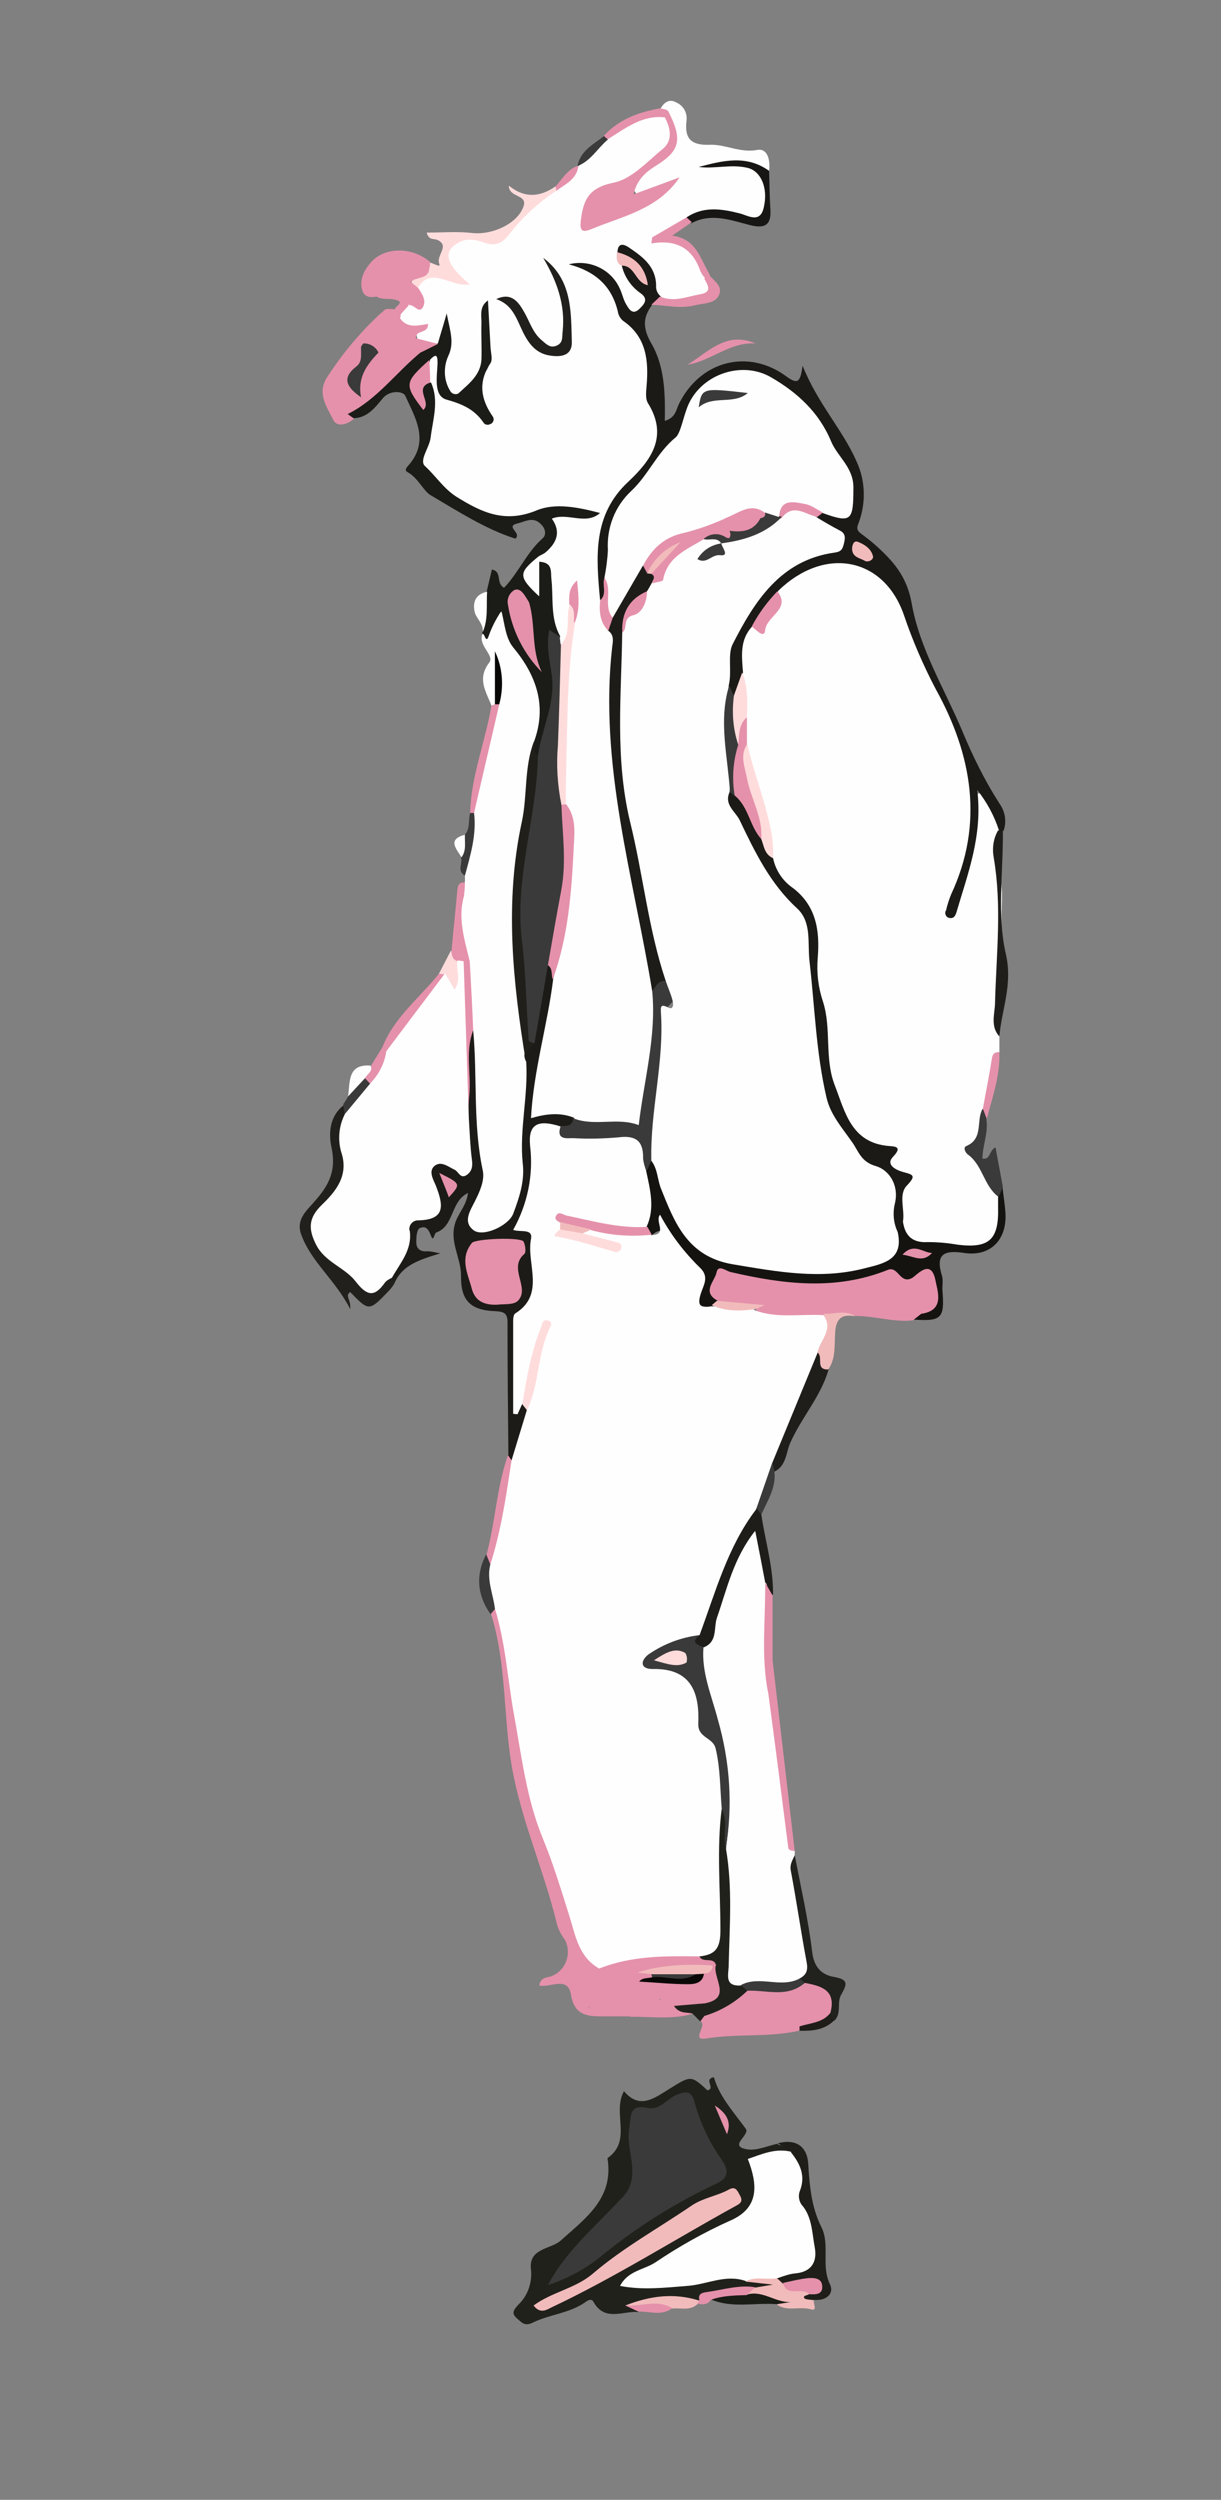 <?xml version="1.0" encoding="utf-8"?>
<!-- Generator: Adobe Illustrator 24.0.1, SVG Export Plug-In . SVG Version: 6.00 Build 0)  -->
<svg version="1.1" id="Layer_1" xmlns="http://www.w3.org/2000/svg" xmlns:xlink="http://www.w3.org/1999/xlink" x="0px" y="0px"
	 viewBox="0 0 281 575" style="enable-background:new 0 0 281 575;" xml:space="preserve">
<rect x="0" y="0" width="281" height="575" fill="#808080" stroke="none"/>
<style type="text/css">
	.st0{fill:#FEFEFE;}
	.st1{fill:#1B1A17;}
	.st2{fill:#21211C;}
	.st3{fill:#1B1B17;}
	.st4{fill:#1D1B17;}
	.st5{fill:#E591AB;}
	.st6{fill:#151310;}
	.st7{fill:#22201C;}
	.st8{fill:#FFDCDC;}
	.st9{fill:#1E1D19;}
	.st10{fill:#1F1E19;}
	.st11{fill:#201E1B;}
	.st12{fill:#21211D;}
	.st13{fill:#171614;}
	.st14{fill:#3A3A3A;}
	.st15{fill:#F2BBBB;}
	.st16{fill:#1A1C16;}
	.st17{fill:#201D19;}
	.st18{fill:#1E1C19;}
	.st19{fill:#21201D;}
	.st20{fill:#201F1A;}
	.st21{fill:#090806;}
	.st22{fill:#0B0907;}
</style>
<title>frame8</title>
<path class="st0" d="M230,238.4v3.6c-1.4,4.2-1.8,8.6-3,12.8c-2.5,6.9-2.8,13.4,2.8,19c0.5,0.7,0.7,1.5,0.7,2.4
	c0.2,1.5,0.2,3,0.2,4.5c-0.6,5.5-3.8,8-9.1,6.8c-2.2-0.5-4.2-0.1-6.4-0.1c-4,0.1-7.2-1.1-8.2-5.5c-0.3-1.5-0.4-3-0.2-4.5
	c0.8-6.7-1.8-11.5-7.7-14.6c-4.8-2.6-6.5-7.5-7.9-12.1c-1.5-4.9-2.6-10-2.1-15.2c0.2-1,0.1-2-0.2-2.9c-2.3-4.8-2.3-10-2-15.1
	c0.4-4.7-1.5-9.3-5-12.4c-2.4-2.3-5-4.5-5-8.2c-0.3-7.1-2.7-13.8-4.7-20.6c-0.6-1.7-1-3.5-1.2-5.3c-0.2-1.9-0.1-3.9-0.2-5.8
	c0-3.2,0.1-6.5-0.8-9.6c-0.3-4.1-1.6-8.5,2.3-11.8c4.1-0.5,7.7-5.2,6.5-8.7c11.8-12.6,23.6-7.5,29.7,5.4c3.8,8.2,7.1,16.8,11.1,25
	c6.7,13.6,5.8,27.3,0.2,41c1.6-3,2.6-6.3,3.2-9.6c0.5-3.6,1.6-7.1,1.2-10.9c-0.1-1.3-0.4-3.1,1.1-3.5c1.8-0.6,2.5,1.2,3.1,2.5
	c1.2,2.2,2.4,4.4,1.7,7.1c-1.4,4.8,0.6,9.5,0.5,14.3C230.3,216.9,230.3,227.7,230,238.4z"/>
<path class="st0" d="M152,25c0.8-1.4,2-2.4,3.7-1.4c1.6,0.7,2.5,2.4,2.3,4.1c-0.5,4.1,0.9,5.8,5.5,5.6c3.5-0.1,6.8,1.9,10.7,1.2
	c2.5-0.5,3.1,2.4,2.8,4.8c-4-1.4-8.2-2.4-12.5-1.4c2.3-0.4,4.7-0.5,7.1-0.2c2.3,0,4.2,1.7,4.5,3.9c0.5,2.7,1.2,5.6-0.4,8.2
	c-1.1,1.8-3,0.8-4.6,0.4c-4.1-1.1-8.1-1.7-12.1,0.1c-1.7,1.6-4.3,1.7-5.7,4.4c5.8,0.6,7.2,5.7,9.8,9.6c1.2,2.3,0.4,4.2-1.9,4.5
	c-2.8,0.4-5.7,1.9-8.6,0.3c-2.2-0.5-2.3-2.5-2.8-4.2c-1-2.9-2.3-5.8-6-6.1c-0.4,1.1,0.3,1.8,0.7,2.7c0.7,1.5,1.7,2.9,2.9,4
	c1.5,1.1,2.7,2.5,1.7,4.7c-0.5,1.1-1.1,2.1-2.5,2.2c-2.5,0-3.5-1.8-4.1-3.7c-1-3.3-3.5-6-6.8-7.1c3.7,1.4,5,4.8,7.2,7.6
	c5.7,7.3,6.8,15.5,8.5,24.2c1.3,6.8,0.9,12.1-3.7,16.1c-9.2,8-9,18-8.3,28.6c0,2.5,0.8,5,2.3,7c1.5,3.9,1.3,8,0.7,11.9
	c-2.2,15.5,1.5,30.4,4.5,45.3c1.8,8.6,2.8,17.4,4.4,26c1.4,10-1.2,19.7-2.5,29.4c-0.1,1.3-1.2,2.2-2.4,2.1c-0.1,0-0.3,0-0.4-0.1
	c-4.6-0.5-9.3,0.5-13.8-1.1c-2.1-0.5-4-1.2-6.3-0.6c-4,1-5.4-0.3-4.8-4.2c0.7-4.4,0.6-9,2-13.2c1.7-5.1,2-10.4,3-15.6
	c3.3-11.6,4.7-23.6,4.2-35.6c-0.2-1.5-0.5-2.9-1-4.3c-1.2-6.8-0.3-13.6,0-20.3s-0.3-13.9,2-20.5c0.7-1.4,1-3,0.9-4.6
	c0-0.3,0-0.7,0-1c0,0.4,0,0.8,0,1.2c-0.8,2.8,0,6.2-2.6,8.5c-1.2-0.3-1.7-1.2-2.2-2.1c-1.5-4.1-1.5-8.5-1.6-12.9
	c-1,1.3-0.2,3.7-2.5,3.8c-1.4,0.1-2.4-1.1-3.1-2.2c-1.1-1.7-0.3-3.1,0.7-4.6c0.9-1.4,2.1-2.6,3.4-3.6c1.3-0.9,2.7-2.4,2.4-3.6
	c-1.7-6.7,3-5,7-5.1c-5.8-0.1-10.9,0-15.8,1.7c-2.4,0.9-5.1,0.5-7.1-1c-4.1-2.7-8.5-4.8-11.9-8.7c-2.1-2.4-2.5-4.2-1.5-7
	c1.6-4.9,2.3-10,0.9-15.1c-0.3-1.5-0.2-3,0.1-4.5c0.4-1,0.9-1.9,2.1-1.7c1,0.1,1.3,1,1,1.9c-0.6,2.1,0.7,3.9,1,5.8
	c0.1,1.4,1.3,2.4,2.7,2.4c0,0,0.1,0,0.1,0c2.9-0.6,4.3,1.5,6.4,3c-2.7-3.1-3.4-5.9-0.2-9.1c1.9-1.9,0.9-4.8,0.8-7.2
	c-0.1-2-0.5-3.9-0.1-5.9c-0.8,2.4-0.1,4.9,0.2,7.2c0.7,4.6-1.9,7.6-4.6,10.5c-2,2.1-4,1.4-5.3-1.4c-2-4.2,0.8-8,0.5-11.7
	c0.5-0.9-0.9-0.6-0.3-0.4c0.1,0,0,0.2-0.1,0.5c-0.1,0.7-0.4,1.3-0.8,1.8c-2.6,0.3-5.8,1.9-6-3.1c0-0.7-3-0.7-3.8-2.5
	c-0.1-0.5-0.1-0.9,0-1.4c0.5-1.1,1.3-2,2.4-2.5c3-0.2,1.1-2.7,1.8-4c3.4-3.5,3.4-3.5,8.5-2.3c-1.7-1.9-3-4.1-1.4-6.7
	c1.3-2.2,4.1-3.2,6.5-2.3c3.9,1.2,6.4-0.2,8.9-3.3s5.3-5.9,9-7.5c2.4-1.3,4.1-3.5,5.7-5.7l-0.1,0.1c1.9-2.7,4.3-5,7.2-6.8
	c3.5-3.4,7.6-5.3,12.6-4.9c3,4.3,2.9,7.1-1.4,10s-7.5,7.1-13,7.9c-1.7,0.3-2.7,1.8-3,3.6c-0.2,1-0.5,2.1,0.3,2.8s1.8,0,2.8-0.3
	c5.1-1.8,10.6-2.9,14.2-7.6c0.1,0.2,0,0.4-0.5,0.5c-2.2,0.5-4.8,3.5-6.5,0.7s1.7-4.6,3.7-6.2c6.1-4.8,6.4-5.3,4.3-10.9
	C153.2,26.3,152.3,25.9,152,25z"/>
<path class="st0" d="M113.1,162.3c-1.2-3.2-3.4-6.1-0.5-9.9c1.3-1.7-2.8-4-1.5-6.7c1.9-1.2,1-5.3,4.1-4.9c2.5,0.3,2.2,3.4,3.1,5.3
	c0.8,1.8,1.8,3.5,3.1,5.1c5.5,6.4,4.5,13.5,2.3,20.8c-1.6,14.6-5.7,29-4.3,43.8c0.9,9.4,0.6,18.8,2.5,28.1
	c-0.5,8.9-0.8,17.9-0.6,26.8c0.1,3.4-1.3,6.5-2.5,9.6c-1.3,3.4-6.7,5.1-9.8,3.4c-2.1-1.1-3.1-3.1-1.9-5c4.3-7.1,1.9-14.7,1.2-21.9
	c-0.6-6.6,0-13.3-0.7-19.9c0.5-5.3-1.4-10.5-1-15.8c-1.4-6.1-2-12.3,0.4-18.3v-1.6c-0.6-4.9,1.7-9.6,1.5-14.5
	c1.5-8.3,3.4-16.4,5.8-24.5c0.9-3.5-0.1-7.1,0.3-10.6c-0.5,3.3,0.5,6.7-0.3,10C114.1,162.2,113.6,162.4,113.1,162.3z"/>
<path class="st0" d="M182.9,425.8c0,0.3,0,0.6,0,0.9c-0.1,8.2,2.4,16.1,3.4,24.2c0.3,2.3,0,3.8-1.9,5.1c-4.4,2.4-9.3,0.5-13.8,1.8
	c-4.4-0.3-4.7-3.2-4.4-6.7c0.7-8.5,0.6-17.1-0.1-25.6c0.9-9.4,1.4-18.9-1.9-28c-1.7-4.5-1.8-9.5-3.5-14c-0.4-1.5-0.3-3,0.4-4.4
	c2.8-6,3.8-12.7,6.6-18.8c1.4-3.2,2.3-8.2,5.6-8.1c3.5,0.1,2,5.2,3,8c0.5,1.4,0.8,2.9,0.7,4.4c0.1,7.9-0.3,15.9,0.2,23.8
	c2.1,11.4,3,23,4.8,34.5C182,424.1,182.3,425,182.9,425.8z"/>
<path class="st1" d="M138.1,138c-0.9-9.8-1.8-19.5,6.5-27.2c5.2-4.9,9.3-10.4,4.5-18.1c-0.6-1-0.4-2.6-0.3-3.9
	c0.5-5.8,0-11.3-5.4-15c-0.6-0.5-1.1-1.3-1.2-2.1c-1.4-5.9-5.2-9.3-11.3-10.9c4.7-1.2,9.7,1.1,11.7,5.5c0.6,1.2,0.8,2.5,1.5,3.7
	s1.5,2.5,3,1.1c1-1,2.3-2.2,0.4-3.6c-2.2-1.5-3.8-3.8-4.4-6.4c1.7-0.9,1.7-0.9,4,1.6c-0.9-2.5-3.5-3-5-4.7c0.1-2.2,1.4-1.9,2.6-1.1
	c3.1,2.1,6.2,4.3,6.3,8.7c-0.1,1,0.3,2,1.1,2.6c0.5,1.8-1.6,1-2,1.9c-2.2,2.9-2.2,5.4-0.2,8.9c3.1,5.3,3.2,11.6,3.1,17.8
	c2.5-0.7,2.6-2.6,3.3-4c4.9-9.8,15.9-12.7,24.7-6.2c2.5,1.8,3.2,1.5,3.7-2.5c3.5,8.8,9.3,14.8,12.5,22.2c2,4.4,2.1,9.5,0.4,14
	c-0.5,1.2-0.4,1.7,0.5,2.4c1.2,0.9,2.4,1.8,3.5,2.8c4,3.6,7.1,7.1,8.2,13.2c1.8,10.4,7.5,19.6,11.6,29.3c2.4,5.8,5.2,11.5,8.6,16.8
	c1.3,1.8,1.7,4.1,1,6.2c-0.3,0.3-0.8,0.3-1.1,0c0,0,0,0,0,0c-1.1-3.4-2.8-6.5-5-9.3c1.3,10.5-2.2,19.3-4.8,28.2
	c-0.3,0.9-0.7,1.5-1.8,1.2c-0.6-0.2-0.9-0.9-0.7-1.5c0,0,0-0.1,0.1-0.1c0.3-1.3,0.7-2.6,1.2-3.8c7.6-16.3,4.8-32.1-3.5-47.1
	c-2.9-5.5-5.4-11.3-7.4-17.2c-4.6-13.2-18.2-15.9-28.9-5.5c-1,3.3-3.1,6.2-5.9,8.1c-3,3.1-2.5,6.9-2.2,10.7
	c-0.6,1.8,0.5,4.2-1.8,5.5c-1.3,0-1.7-0.9-2-1.9c-0.6-15.4,7.4-25.1,20.6-31.4c5.7-2.7,5.8-2.5,1.1-6.8c-0.4-0.3-0.7-0.7-0.9-1.2
	c-0.1-0.8,0.4-1.4,1.1-1.7c5.9,0,8-2.9,5.2-8.6c-3.8-7.7-8.1-15.3-15.9-20c-7.4-4.4-15-2.6-18.7,5.3c-3.2,6.7-7.4,12.9-12.4,18.5
	c-3.8,4.4-6.5,9.3-5.9,15.4c0.1,2-0.2,4-0.8,5.9C139.9,135.4,140.7,137.6,138.1,138z"/>
<path class="st2" d="M146.9,531.8c-3.5-0.3-7.7,2.3-10.3-2.3c-0.4-0.8-1.1-0.5-1.7-0.1c-3.7,2.7-8.3,2.9-12.2,4.8
	c-2,1-2.6,0-3.7-0.9c-1.4-1.2-0.8-2,0.3-3.2c2.2-2.1,3.2-5.1,2.9-8.1c-0.6-4.9,4.5-4.6,6.8-6.6c5.9-5.3,12.3-9.8,10.8-19
	c5.8-4,1-10.4,3.8-15.4c3.6,4.3,7,1.6,10.4-0.5c5-3.1,5-3.2,8.8,0.3c2-0.4-1-2.6,1.5-3c1.2,4.2,4.1,7.5,6.7,11
	c0.2,0.3,0.4,0.5,0.6,0.8c1.2,1.5-4.3,4.1,0.5,4.8c2.1,0.3,4.5-0.8,6.8-1.3c0.8,1,3.4-0.7,3,2.1c-0.1,0.1-0.2,0.2-0.4,0.3
	c-6.3,1.9-6.5,1.9-6.8,8.8c-0.1,3.4-2,5-4.6,6.5c-8,4.7-15.8,9.6-25.1,13.9c7.6,0.5,14.1-0.5,20.6-1.3c2.5-0.4,5-0.3,7.4,0.2
	c0.5,0,1,0.1,1.5,0.1c1.2,0.2,3.2,0.2,3.2,1.7c0,1.8-2,1.7-3.4,1.9c-4.4,0.1-8.8,0-13,1.8c-4.7,0.4-9.3,1.4-14.1,1.2
	C147,530.7,147.2,531.3,146.9,531.8z"/>
<path class="st3" d="M122.9,170.6c3-8.2,0.6-15.2-4.8-21.7c-1.7-2.1-1.9-5-2.7-8.4c-1.2,1.8-2.2,3.7-2.9,5.7
	c-0.7,2.1-0.9-0.6-1.5-0.4v-0.4c1.4-3-2-6.5,1-9.3c0.4-1.7,0.8-3.4,1.2-5.1c2.5,0.5,0.8,3.1,2.8,4.2c3.3-3.4,5.2-8.1,8.8-11.3
	c1.1-0.9,0.7-2.5-0.5-3.5c-1.7-1.6-3.5-0.4-5.2,0c-3,0.7,1.1,2.2-0.5,3.5c-6.9-2.2-13.2-6.3-19.5-10c-1.6-0.9-2.9-4-5.3-5.3
	c-0.9-0.5-0.1-1.2,0.5-1.9c4.5-5.5,1.2-10.7-1-15.6c-0.5-1.2-3.6-1.4-5.2,0.5c-1.8,2.2-3.6,4.5-6.7,4.6c-0.6,0.3-1.3,0.1-1.6-0.5
	c-0.1-0.1-0.1-0.2-0.1-0.3c5.5-5.1,10.8-10.4,16.7-15.1c1.2-1.3,3.1-0.3,4.4-1.4c0.5-1.8,1.1-3.6,2-6.8c0.8,4.1,1.8,6.7,0.4,9.7
	c-1.2,2.6-1.1,5.7,0.4,8.1c0.3,0.6,1,0.9,1.7,0.7c0.2-0.1,0.3-0.2,0.4-0.3c2.3-2.1,4.9-4.1,5.1-7.6c0.1-2.8-0.1-5.7,0-8.5
	c0-1.7-0.5-3.7,1.5-5.1c0.2,3.8,0.4,7.4,0.6,11c0.1,1.2,0.5,2.6,0,3.4c-2.9,4.3-2.3,8.3,0.5,12.3c0.4,0.6,0.2,1.3-0.4,1.7
	c0,0,0,0-0.1,0c-0.6,0.4-1.4,0.2-1.7-0.4c0,0,0,0,0,0c-2.1-3-4.9-4.2-8.5-5.2c-3-0.9-2.1-5.4-2-8.4c0-2.1-0.5-2-1.7-0.8
	c-0.5,2.8-4.2,4.7-2.4,8.2c-0.1,0.7,0.5,0.3,0.5,0.1c-0.8-2-0.2-3.1,2.1-3c1.9,4.2,0.4,8.5-0.1,12.7c-0.3,2.3-2.7,5.2-1.3,6.5
	c2.5,2.3,4.3,5.2,7.3,7.1c5.8,3.6,11.1,6.1,18.4,3.1c4.3-1.8,9.7-0.7,14.6,0.6c-3.3,2.9-7.5-0.2-11.1,1.3c2.2,3.1,1.1,5.6-1.5,7.8
	c-0.5,0.4-1.2,0.6-1.7,1c-4.5,3.7-4.6,4.5,0.3,9.1v-8c3.2,0.2,2.6,2.3,2.8,4c0.5,4.4-0.3,9,2,13.1c0.2,1.4-2.6-2.5-1.7,1
	c2.3,9.2,1.9,18.3-3.2,26.7C121.7,173.5,122.7,171.9,122.9,170.6z"/>
<path class="st4" d="M108.9,237c1,10.7-0.1,21.5,2.2,32.2c0.5,2.3-0.7,4.9-1.8,7.1s-2.8,4.7-0.4,6.6c2.1,1.8,8.1-0.9,9.2-3.7
	c1.4-3.7,2.7-7.6,2.2-11.6c-0.8-7.8,1.3-15.6,0.8-23.4c-1.1-1.9,0.3-3.5,0.6-5.3c1-4,1-8.1,2-12.1c0.5-1.9,0.6-3.9,2.6-5
	c2,0.7,1.2,2.2,1,3.5c-1.3,10.5-4.5,20.8-5.1,31.9c3.4-1,6.7-1.4,9.9-0.1c1,2.8-1.1,2.5-2.7,2.7c-5.2-0.3-6.2,0.3-5.9,5.2
	s0.2,9.6-2,14c-0.5,1.1-0.4,2.3,0.3,3.3c3.3,6.1,2.9,14.8-1,20.3c-0.9,1.2-1.3,2.7-1.3,4.2c0,4.5,0,8.9,0,13.4c0,1-0.1,2,1.2,2.4
	c0.7,0.3,1.1,0.9,1.3,1.7c0,4.3-1.4,8.4-3.9,11.8c-1-0.1-1.6-0.4-1.1-1.5c-0.1-10.2-0.2-20.3-0.2-30.5c0-2-0.8-2.4-2.7-2.5
	c-5.8-0.2-8.1-2.4-8-8.2c0-4.2-2.9-8-1.2-12.5c0.8-2.1,2.5-3.8,2.8-6.5c-4.1,2-3.1,7.6-7.3,9.1c-0.5,0.2-0.6,2.3-1.2,0.8
	c-0.6-1.7-1.3-2.4-2.6-1.8c-0.7,0.3-0.8,2.1-0.8,3.2c0,1.6,1,2.3,2.7,2.1c1,0.1,1.9,0.3,2.8,0.5c-4.9,1.5-8.6,2.7-10.4,6.6
	c-1,0-1.2-0.7-1.3-1.5c1.2-3.4,3.4-6.4,3.6-10.3c0.1-2,2-2.9,3.8-3.6c2.7-1,3.5-2.9,2.3-5.5c-0.3-0.6-0.5-1.2-0.6-1.9
	c-1-4.2,0.4-5.9,4.6-4.7c3.8,1.2,3.8-0.5,3.6-3.3s-0.2-5.7-0.2-8.5c0-4.6-0.1-9.3,0-13.9C106.8,240,106.2,237.7,108.9,237z"/>
<path class="st5" d="M138.9,463.8c-3.6,0-6.7-0.1-7.5-5c-0.7-4.4-4.9-1.5-7.3-2.1c0.3-1.9,1.7-1.8,2.7-2.1c3-1.1,4.6-4.4,3.6-7.5
	c-0.1-0.3-0.2-0.6-0.4-0.9c-0.8-1.1-1.4-2.2-1.8-3.5c-2.9-12.2-8.2-23.8-10.4-36.3c-2-11.7-1.2-23.7-4.8-35.2
	c-0.5-1.2,0.1-1.5,1.1-1.6c2.5,1.7,2.5,4.6,3.1,7.1c2.3,9.3,2.9,18.9,4.7,28.4c2.7,13.8,8.7,26.4,12.4,39.8c0.7,2.6,2.1,4.9,4.1,6.7
	c1.2,1.3,3,2.1,2.8,4.3c-1.6,1.2-3.6,1.7-5.5,1.3c2,1,4.8,0.4,7.4,0.7c3.1,0.4,6.7-0.6,9.1,2.5c-1.2,2-3.3,1.7-5.1,1.8
	c-3.7,0-7.5-0.2-11.2-0.8c-0.7,0.1-0.3,0.9-0.3,0.2c0-0.2,0.2-0.2,0.5-0.2C137.7,461.5,139.1,461.7,138.9,463.8z"/>
<path class="st6" d="M207.8,281c0.5,3.3,2.2,4.9,5.7,4.7c2.3,0,4.6,0.2,6.9,0.6c7.3,0.9,9.5-1.2,9.3-8.6c0-0.8,0-1.6,0-2.5
	c-0.3-1-0.8-2.1,1-2.3c0.2,2.1,0.6,4.2,0.7,6.3c0.3,6-3.5,9.9-9.5,9c-4.6-0.7-6.7,0.2-5.1,5.3c0.3,1,0,2.3,0.1,3.4
	c0.5,6.4-0.2,7.1-7,6.6c-0.1-1.5,1.1-2,2-2.7c1.9-1.2,2.9-2.8,2-5s-2.9-0.8-4.2-1.2c-5.2-1.6-10.1,0.4-15.1,1.2
	c-8.1,1.3-16.1,0.4-24-1.5c-4.8-1.1-5.3-0.6-5.4,4.5c-0.1,0.7-0.5,1.4-1.2,1.6c-2.8,0.6-4.6-0.7-3.9-3.3c1.1-4.1-1-6.6-3.4-9.1
	c-0.6-0.6-1.1-1.2-1.6-1.9c-1.3-1.9-2.3-4.5-5.2-1.9c-0.9-0.5-1.5-1.4-1.6-2.4c0.5-4.4-0.2-8.8-0.4-13.3c0.2-1.1,0.6-2,1.9-2
	c1.9,0.8,2.3,2.7,2.9,4.4c0.5,1.9,1.2,3.8,2,5.6c3.5,7.5,8.5,12.2,17.4,13.3c9.1,1.1,18,2.4,27.1,0.2c4-1,6.8-2.6,6.5-7.2
	C206.2,282,206.4,280.9,207.8,281z"/>
<path class="st7" d="M90.1,294.1l0.8,0.9c-0.4,0.7-0.9,1.4-1.5,2c-4.5,4.7-4.5,4.6-8.8,0.2c-1.3,0.9,0.2,1.6,0,3.9
	c-3.5-6.8-9-10.8-11.3-17.2c-1.3-3.6,1.6-5.7,3.3-7.8c3.2-3.6,4.8-7,3.7-12.1c-0.7-3.3-0.5-7.2,2.8-9.8c0.6,0.5,0.9,1.2,1,1.9
	c-0.7,3.9-0.7,7.9-0.1,11.9c0.7,3.8-1.8,6.6-4,9.3c-4,4.9-3.9,6.8,0.1,11.6c2.3,2.8,5.7,4,8.2,6.4C86.2,297,87.8,292.9,90.1,294.1z"
	/>
<path class="st2" d="M167.1,425.4c1.5,8.8,0.8,17.8,0.6,26.6c0,2.2-1.1,4.9,2.8,4.7c0.6-0.3,1.3-0.1,1.6,0.5c0,0.1,0.1,0.2,0.1,0.3
	c-1.3,4.6-5.2,5.7-9.1,7c-0.6,0.4-1.3,0.6-2,0.4l-1.8-1.8c-0.6,0.2-1.3,0.3-1.9,0.3c-1.1,0-2.5,0.3-2.7-1.2s1.2-2,2.5-2.4
	c1-0.2,1.9-0.3,2.9-0.2c5.4-0.2,3.6-3.8,3.1-6.7c-0.7-1.2-3.7-1.4-1.8-3.8c2.2-1.4,2.8-3.5,2.8-6c0.3-7.2,0-14.3,0.2-21.5
	c0-2.1-0.5-4.4,1.8-5.8C168.5,418.8,167.2,422.2,167.1,425.4z"/>
<path class="st8" d="M128,43.9c-4.1,2.7-7.8,6.1-10.8,10c-1.7,2.1-3.1,2.8-5.8,1.9c-1.7-0.6-3.7-1.1-5.7-0.1
	c-3.8,2.1-3.4,4.8,2.4,9.7c-4.4,0.8-9-4.5-12,1c-0.7-0.1-1.2-0.6-1.4-1.3c0.2-2,2.4-2.4,3.2-3.9c0.3-0.3,0.6-0.6,1-0.8
	c0.8,0.1,2.6,1.3,2.2,0.3c-0.8-2,2.5-4.1-0.4-5.5c-0.8-0.4-2,0.2-2.5-1.7c3.6,0,7.1-0.3,10.5,0.1c4.4,0.5,10.2-2,11.7-5.9
	c1.3-3.1-3.3-2.1-3.3-5c3.7,3,7.2,2.6,10.7,0.2c0.3,0.2,0.4,0.4,0.4,0.7C128.2,43.7,128.1,43.9,128,43.9z"/>
<path class="st9" d="M176.1,364c-0.7-3.7-1.4-7.4-2.3-11.9c-5,6.3-6.5,13.4-8.8,20c-0.8,2.3,0.2,5.5-3,6.8c-4.1,0.3-3.4-1.6-2-4
	c3.3-7.9,4.9-16.5,10-23.7c1.2-1.7,1.9-3.9,4.3-4.6c0.9,0.3,1.3,0.8,0.9,1.7c0.9,6.2,2.8,12.2,2.7,18.5
	C175.4,367,177.2,364.6,176.1,364z"/>
<path class="st10" d="M182,494.8l-3-1.8c3.9-1.1,6.7,0.5,7,4.6c0.3,5,0.7,10,3,14.6c2.1,4.1-0.1,8.9,2,13.2c1.1,2.3-1,3.9-3.8,3.6
	c-0.9,0.8-2.1,0.8-3,0c-0.8-0.7-0.1-1.3,0.5-1.8s1.5-0.4,2.2-1.5c-2.5-1-5.1,1-7.5-0.3c-0.7-0.3-1-1.1-0.8-1.8
	c0.4-0.5,0.9-1,1.5-1.2c6.5-3.3,7.3-4.4,4.7-10.9C182.9,506.1,183.5,500.3,182,494.8z"/>
<path class="st11" d="M229.7,191l1.1,0.1c0.1,9.5-1.4,19.4,0.7,28.4c1.6,7.1-1,12.7-1.5,18.9c-2.2-2.4-1-5.3-1-7.9
	c0.3-11.1,1.6-22.1-0.3-33.2C228.3,195.1,228.6,192.9,229.7,191z"/>
<path class="st12" d="M184,455.1c1.7-0.9,2-2,1.6-4c-1.3-6.9-2.3-13.9-3.6-20.8c-0.3-1.5,0.4-2.4,0.9-3.6c1.4,7.4,3.1,14.7,4,22.2
	c0.4,3.6,2.2,5.3,4.9,5.8c3.5,0.6,3.2,1.6,1.8,4.1c-1.1,1.8,0.2,4.3-1.6,6c-0.8-0.5-1.4-1.2-1.7-2.1c-0.2-3.4-2.5-4.9-5.3-5.8
	C184.3,456.4,183.8,455.9,184,455.1z"/>
<path class="st5" d="M182.9,425.8c-0.6-0.2-1.4,0-1.5-0.9c-1.5-11.8-3-23.6-4.6-35.5c0.2-2.5-1.9-5.3,1-7.5
	C179.5,396.6,181.2,411.2,182.9,425.8z"/>
<path class="st11" d="M190.7,315c-1.8,6.2-6.2,11-8.8,16.8c-1,2.2-0.9,5.4-3.7,6.7c-0.5-0.3-0.8-0.7-0.9-1.2c-0.1-0.5-0.2-1-0.1-1.5
	c2-8.9,6.9-16.5,10.3-24.8C190.6,310.6,190.1,313.2,190.7,315z"/>
<path class="st13" d="M158,50c3.9-2.6,8-2,12.3-0.9c1.9,0.5,4.7,2.4,5.5-1.5c1-4.4-0.7-8.3-3.8-9c-3.8-0.9-7.5,0.3-11.2-0.2
	c5.4-1.4,10.9-2.9,16.2,0.9c0.1,3,0.1,6,0.3,9c0.2,3.5-1.3,4.3-4.6,3.5c-4.4-1.1-8.9-2.9-13.5-0.5C158,51.5,157.8,51,158,50z"/>
<path class="st5" d="M99,60.3l-0.1,1.2c-2.4,0.7-4.3-1.6-6.7-1c-2.1,0.5-4.9,1.3-4.5,3.7s3.1,1.5,5,1.2c0.6-0.2,1.3-0.4,1.9-0.5
	l1.7,1.4c0.9,1.4,1.9,2.9,1,4.4s-1.9-0.6-3-0.5c-2.2-1.7-5-1.5-7.5-2c-1.6,0.3-3.1,0.2-3.5-1.7c-0.6-2.5,0.7-4.6,2.2-6.3
	C88.7,56.7,95.1,56.8,99,60.3z"/>
<path class="st5" d="M80.1,95.3l1.4,1c-1.5,1.3-3.9,2.1-4.8,0.3c-1.4-2.9-3.8-6-1.5-9.7c3.6-5.6,7.8-10.6,12.7-15.1
	c0.6,0.4,0.9,1,1,1.7c0.3,3.3-1.9,4.7-4.3,6L83.2,81C76.9,87.8,76.7,89,80.1,95.3z"/>
<path class="st14" d="M230.8,273c-0.3,0.8-0.6,1.5-1,2.3c-3.4-2.5-3.6-7.2-7-9.7c-0.7-0.5-1.2-1.7-0.4-2c4-1.7,2.2-5.8,3.7-8.5
	c1.9,0.2,1.1,1.4,0.9,2.4c0.5,3.1-0.9,6-0.9,9c1.9,0.3,1.4-1.7,3-2.6L230.8,273z"/>
<path class="st5" d="M161.2,464.9l0.9-1.2c3.8,1.5,7.7,0.7,11.6,0.9c3.4,0.1,6.9-0.7,10.1,1c0.4,0.4,0.5,1,0.1,1.5
	c-7.1,1.6-14.3,0.6-21.5,1.8C158.9,469.4,162.9,465.8,161.2,464.9z"/>
<path class="st5" d="M212,302.2l-1.9,1.5c-4.4,0.5-8.7-1-13.1-1c-2.6-1-5,0.7-7.5,0.6c-3.5,0.2-6.9,0.2-10.3,0
	c-1.9-0.1-4,0.1-5.2-1.9c0.3-1.4,1.4-2,2.6-2.4c6.3-1,12.5,0.7,18.8,0.6c4.1,0,8.2,0.8,12.4,0.8C209.2,300.6,210.9,300.7,212,302.2z
	"/>
<path class="st15" d="M186.2,527.7c-0.4,0.3-1.5,0.3-1.1,0.9c0.3,0.4,1.4,0.3,2.2,0.5c-0.2,0.7,0.9,2.5-0.6,2.1
	c-2.6-0.8-5.5,0.6-7.9-1.1c0.3-0.4,0.8-0.6,1.2-0.6c0-0.1-0.1,0-0.2,0c-2.6,0.1-5.1-1-7.7-1.1c-1.3-2,1-1.5,1.6-2.2l4.2-0.7
	l-6.3-0.7c2.2-3,4.7-2.6,7.3-0.7l1.2,1.1C181.8,527,185.2,524.5,186.2,527.7z"/>
<path class="st5" d="M162.2,460.8l-7.1,0.6c1.4,2,3.1,1.3,4.3,1.8c-4.7,1.4-9.6,0.6-14.3,0.7c-1.5-2.1,0.6-2.1,1.6-2.7
	c1.8-0.5,3.8,0.5,5.3-1.2C155.6,458.1,159.1,457,162.2,460.8z"/>
<path class="st5" d="M116.9,334.7l0.9,1.3c0.1,0.1,0.4,0.2,0.4,0.3c-0.2,8.3-0.2,16.7-5.2,23.9c-1.8-0.3-1.3-1.6-1-2.7
	C114,350,114.3,342.1,116.9,334.7z"/>
<path class="st5" d="M107,203c0,1-0.1,2-0.2,3c-1.5,5.2,0.1,10.1,1.3,15.1c-0.4,0.4-0.8,0.6-1.3,0.8c-0.8,0.2-1.6,0.1-2.3-0.3
	c-0.9-0.7-1.1-1.9-0.6-2.8c0.4-4.5,0.9-9,1.3-13.5C105.3,204,105.4,202.8,107,203z"/>
<path class="st15" d="M189.6,302.2c2.4,0.1,5-1,7.3,0.6c-3-0.6-4.5,0.3-4.7,3.7c-0.2,2.9,0.2,6-1.6,8.5c-3.1,0.1-1-3-2.5-3.9
	C187.2,307.8,189.6,305.2,189.6,302.2z"/>
<path class="st5" d="M177.8,382c-1.8,2.3-0.3,5-1,7.5c-1.7-8.4-0.6-17-0.7-25.5l1.7,3L177.8,382z"/>
<path class="st5" d="M158,50l1.2,1.1l-4.5,3.1c5.5,0.7,6.4,5.2,8.5,8.7c0.5,1.1-0.1,1.2-0.9,1.1c-0.5-0.5-0.8-1-1.1-1.6
	c-1.8-5.2-5.4-7.4-11.3-6.4l0.2-1.4L158,50z"/>
<path class="st5" d="M162.1,64.1L163,63c1.1,1.5,3.4,2.7,2.5,4.8s-3.4,1.9-5.5,2.4c-3.5,0.9-6.7,0-10.1-0.1l2-1.9
	c3.2,1.4,6.2,0,9.2-0.5S162.8,65.5,162.1,64.1z"/>
<path class="st5" d="M88,240.9c2.7-6.9,8.6-11.4,13-16.9c0.3-0.3,0.8-0.4,1.2-0.1c0,0,0.1,0.1,0.1,0.1c0.3,0.6,0.5,1.4,0.1,1.9
	c-4.7,5.3-8,11.7-13.4,16.4C88.2,242.2,87.5,242,88,240.9z"/>
<path class="st5" d="M113.1,162.3c0.3-0.1,0.5-0.2,0.8-0.3c0.3-0.5,0.6-0.5,1,0c-1.9,8.3-3.9,16.7-5.8,25c-0.3,0.5-0.6,0.5-0.9,0
	C108.4,178.5,111.7,170.6,113.1,162.3z"/>
<path class="st16" d="M171.9,527.8c3.6-1.1,6.6,1.9,10.1,1.7l-3.2,0.5c-5.1-0.4-10.3,1-15.2-1.1
	C165.8,526.8,169.2,526.3,171.9,527.8z"/>
<path class="st5" d="M158.2,83.9c4.8-2.9,8.9-7.8,15.7-4.9C168,78.6,163.7,83,158.2,83.9z"/>
<path class="st5" d="M227.1,257.4l-0.9-2.4c0.7-3.9,1.5-7.8,2.1-11.7c0.2-1.1,0.8-1.3,1.7-1.3C230.2,247.4,228.4,252.3,227.1,257.4z
	"/>
<path class="st15" d="M143.9,530.3c5.6-2.2,11.2-3,17.1-1.1v0.5l-0.4,0.2c-1.7,1.7-3.8,0.9-5.8,1.1
	C151.1,531,147.5,530.8,143.9,530.3z"/>
<path class="st14" d="M111.9,357.5l1,2.5c1.1,3.3,2.8,6.5,1.1,10l-1.1,1.3C109.8,366.9,109.4,362.3,111.9,357.5z"/>
<path class="st5" d="M153,27c-5.2-0.6-9,2.5-13.1,5c-0.9,0.5-1,0-0.9-0.8c3.5-3.8,8-5.4,13-6.3c0.7,0.3,1.7,0.1,2,1.1
	C153.8,26.5,153.5,26.8,153,27z"/>
<path class="st5" d="M160.5,529.9c0-0.3,0.2-0.5,0.5-0.6c-0.4-1.5,0.2-1.9,1.7-2.1c3.7-0.5,7.3-1.7,11.1-1.1l-1.9,1.8
	c-2.8,0.1-5.6,0.1-8.3,1.1C162.8,530.2,161.7,530.1,160.5,529.9z"/>
<path class="st5" d="M146.7,461.1c-0.3,1-2.2,1.2-1.6,2.7h-6.2c-0.4-1.3-1.5-1.6-3.5-2.7L146.7,461.1z"/>
<path class="st14" d="M108.2,187h0.9c0.6,5-0.8,9.6-2.1,14.4c-1.9-1-0.5-2.8-0.9-4.1c0.5-1.7-0.8-3.7,0.8-5.2
	C108.3,190.6,107.7,188.7,108.2,187z"/>
<path class="st0" d="M112.1,136.1c-0.2,3.1,0.3,6.3-1,9.3c0.2-1.8-1.3-3-1.8-4.4C108.7,138.7,109.3,136.7,112.1,136.1z"/>
<path class="st5" d="M143.9,530.3c3.6,0.3,7.3-1.5,10.8,0.6c-2.4,1.9-5.2,0.7-7.8,0.8L143.9,530.3z"/>
<path class="st0" d="M80.1,252.2c0.5-3.3-0.2-7.5,5.2-7.1c0.6,1.3,0,2.3-0.6,3.3C83.5,250,82.8,252.4,80.1,252.2z"/>
<path class="st14" d="M177.8,336.6c0.1,0.6,0.3,1.2,0.4,1.8c0.5,3.8-1.6,6.8-3,10l-1-1.4C173.5,343.2,174.8,339.2,177.8,336.6z"/>
<path class="st8" d="M102.3,224.1L101,224l2.8-5.4c0.2,0.9,0.2,2,1.3,2.4c0.6,0.6,0.9,1.4,1,2.2c0.1,1.8,0.6,4.2-1.6,4.6
	S102.8,225.6,102.3,224.1z"/>
<path class="st14" d="M80.1,252.2L84,248c1-0.4,1.3,0.2,1.6,1c-1.1,3.3-2.6,6.3-6.3,7.5L79,254C79.4,253.4,79.8,252.8,80.1,252.2z"
	/>
<path class="st5" d="M85.2,249.3L84,248c0.5-1,1.8-1.5,1.4-2.9l2.6-4.2l0.8,1.1C89.7,245.5,88.9,248.1,85.2,249.3z"/>
<path class="st14" d="M139,31.3l0.9,0.8c-2.4,2-3.9,4.9-7,6.1C133.6,34.6,136.6,33.2,139,31.3z"/>
<path class="st17" d="M184,467.1v-1c1.9-1.9,4.4-3,7.1-3.1l0.9,1.7C189.8,466.9,187,467.2,184,467.1z"/>
<path class="st5" d="M88.1,74.2l-0.1-2.3c0.7-1.4,2-0.6,3-0.8s1.5,0.2,1.2,1.3c0,0.2,0,0.5-0.1,0.7C91.1,74.7,90.2,76.6,88.1,74.2z"
	/>
<path class="st5" d="M92.2,72.3L90.9,71c0.3-0.7,2.4-1.6-0.1-2.1c-1.4-0.3-2.9,0.1-4.2-0.7c2.8-0.3,5.6-0.7,7.5,2L92.2,72.3z"/>
<path class="st0" d="M107,192c-0.1,1.8,0.4,3.6-0.8,5.2C105.1,195.3,102.8,193.1,107,192z"/>
<path class="st5" d="M128,43.9l-0.1-1.1c1.6-1.7,2.7-3.9,5.2-4.7C132.8,41.2,130.2,42.3,128,43.9z"/>
<path class="st1" d="M207.8,281c-0.3,0.8-0.7,1.6-1,2.3c-2.9-1.3-2-3.9-2.1-6.1c0-3-0.8-5.5-3.3-7.4c-9.6-7.3-13.9-17.5-14.4-29.2
	c-0.4-8.8-3.2-17.3-2.6-26.2c0.2-2.6-1.9-4.5-3.6-6.3c-6.3-6.6-9.5-15.2-13.9-23c-0.7-1-0.6-2.4,0.2-3.2c0.7-0.3,1.5-0.3,2.2,0.2
	c3.4,2.5,4.7,6.5,6.6,10.1c0.9,1.6,1.2,3.4,2,5.1c0.5,2.6,2,5,4.1,6.6c5.8,4.1,6.7,10,6.2,16.3c-0.3,3.5,0.1,6.9,1.2,10.2
	c2,6.2,0.3,13,2.7,19.2s3.8,13.3,12.5,14c1.7,0.1,3,0.3,0.9,2.5c-1.7,1.8,0.6,3,2.4,3.5c2.3,0.6,3,0.8,0.8,3.1
	C206.7,274.8,208.3,278.3,207.8,281z"/>
<path class="st5" d="M175.2,193c-2.7-3-2.9-7.4-6.1-10c-2.4-3.8-1.6-7.9-0.7-11.9c0.7-2.3,0-5.4,3.5-6.1c0,2,0,4,0,6.1
	c-0.9,5.9,2.6,10.9,3.5,16.5C175.7,189.3,177.7,191.3,175.2,193z"/>
<path class="st8" d="M175.2,193c0.4-5-2.4-9.3-3.3-14c-0.5-2.7-1.7-5.3,0.1-7.9c1.5,7,4.4,13.7,5.6,20.9c0.3,1.8,0.4,3.6,0.3,5.4
	C175.9,196.5,175.8,194.5,175.2,193z"/>
<path class="st8" d="M171.9,165c-2,1.6-1.7,4-2,6.2c-3-3-3.3-6.3-1-11.2l1.9-5.3C172.2,158,172,161.5,171.9,165z"/>
<path class="st5" d="M173,144.1c1.6-3,3.6-5.7,5.9-8.1c3.2,4.1-2.4,5.6-2.8,8.9C175.9,147.1,174,144.8,173,144.1z"/>
<path class="st14" d="M126.1,222l-3.1,18c-3.6-1-2.8-4.3-2.8-6.5c-0.6-16-3-32,1.7-47.9c1.1-3.7-0.5-8,1.9-11.6
	c0.8-6.5,4.3-12.5,3.1-19.3c-0.5-3.2-1.2-6.5-0.5-9.8l2.4,1.5l0.2,1.7c1.5,4.6,1.1,9.5,0.8,14.2c-0.4,7.5-1.2,14.9-0.3,22.4
	c2.8,11.8,0.5,23.3-1.9,34.8C127.3,220.5,126.8,221.3,126.1,222z"/>
<path class="st18" d="M150.1,228c-4.3-26.3-12.3-52.2-9.2-79.3c0.2-1.3,0.4-2.7-0.9-3.6c-1-1.1,0-2.3,0-3.4
	c1.6-4.4,4.7-7.8,7.1-11.7c0.4-0.1,0.9-0.1,1.2,0.1c0.7,0.5,1.4,1,2.2,1.5c1.1,0.9,0.7,2,0.3,3.1c-0.4,0.8-1,1.5-1.8,2.1
	c-2.7,2.4-4.9,5.2-4.7,9.1c0.2,8.1-0.2,16.3-0.4,24.4c-0.2,9.3,2.2,18.1,3.8,27c1.6,9.3,4,18.5,6.2,27.7
	C153.7,227.3,151.5,227.1,150.1,228z"/>
<path class="st14" d="M150.1,228c0.8-1.1,1.4-2.5,3.1-2.4c3.2,3.1,3.2,3.1,0.2,6.3c-0.7,0.7-0.2,1.4-0.2,2.1
	c0.3,7.3,0.6,14.5-1.7,21.6c-0.7,2.2,0.3,4.2,0.1,6.4c-0.1,1.8-0.2,3.7-1.7,5l-1,2.2c-1.5-0.1-1.9-1.3-2-2.4
	c-0.3-4.3-3.1-4.5-6.3-4.1c-3.4,0.4-6.9,1.2-10.2-0.2c-1.5-0.6-4-1.2-1.3-3.5c1.3,0,2.7,0.1,2.8-1.8c4.9,2,10.2-0.3,15.1,1.6
	C148.2,248.4,151.1,238.4,150.1,228z"/>
<path class="st5" d="M153,27l1-1c3,6,2.5,8.6-2.7,11.9c-2.6,1.6-4.7,3.3-5.5,6.8l10.6-3.9c-5,7.4-13.1,8.9-20.3,11.9
	c-2,0.8-2.8,0.6-2.4-2.2c0.6-4.9,2.1-7.4,7.6-8.5c4.2-0.9,7.7-4.9,11.3-7.8C154.8,32.3,154.4,29.6,153,27z"/>
<path class="st19" d="M125,59.3c6.7,5,6.4,12.3,6.6,19.3c0.1,3.5-2.9,3.6-5.5,3.1c-3.4-0.7-5-3.6-6.3-6.5s-2.4-5.3-5.6-6.4
	c3.6-1.7,5.2,0.8,6.5,3.1c1.2,2.1,1.9,4.6,3.9,6.3c1,0.8,1.9,2,3.5,1.3s1.2-2,1.4-3.4C130.1,70.1,128.2,64.7,125,59.3z"/>
<path class="st5" d="M126.1,222c1-5.8,2-11.6,3.1-17.4c1.2-6.6,0.2-13.1,0-19.6c0.3-0.5,0.7-0.5,1-0.1c2.7,3.2,1.9,7.4,1.8,10.8
	c-0.5,10-1.3,20-4.8,29.6C126.8,224.2,127.3,222.9,126.1,222z"/>
<path class="st8" d="M130.2,185l-1,0.1c-0.9-4.5-1.2-9.1-0.8-13.7c0.3-7.7,0.5-15.5,0.7-23.2c2.5-2.6,1-6.1,2-9
	c2.7,0.8,1.1,2.8,1.2,4.4c-1.6,9.7-1.7,19.5-1.9,29.3C130.3,176.8,130.2,180.9,130.2,185z"/>
<path class="st5" d="M88.1,74.2c2,2.1,2.5-1,3.9-1.1c1.6,2.5,4.2,1.8,6.5,1.4c0.1,2.4-2.8,1.2-2.8,3.3l5.1,1.3L97,81
	c-3.4-0.4-6.8-0.3-10,0.5c-1.4-0.4-2.6-1.3-3.4-2.5C84.3,76.7,88.4,77.5,88.1,74.2z"/>
<path class="st5" d="M99,88c-3.9,1.3,0.5,4.6-1.6,6.3C93,88.5,93,88,98.8,82.8C98.9,84.5,99,86.3,99,88z"/>
<path class="st15" d="M142,58c3.9,1,6.5,3.2,7.1,7.6c-3-0.6-2.9-4.6-6.1-4.5C141.7,60.4,141.9,59.2,142,58z"/>
<path class="st5" d="M141,142.1c-0.3,1-0.7,2-1,3c-2-2-2.1-4.5-1.9-7c1.7-1.5,0.4-3.5,1-5.2C143.4,135.2,140.2,139,141,142.1z"/>
<path class="st5" d="M132.2,143.4c-0.4-1.4,0.5-3.2-1.2-4.4c0-1.7-0.3-3.6,1.8-5.5C133.2,137.3,133.5,140.4,132.2,143.4z"/>
<path class="st20" d="M123.8,174c-0.3,14.2-5.4,27.9-3.7,42.3c0.9,7.2,1,14.5,1.5,21.7c0.1,0.9-0.3,2.2,1.4,1.9
	c-1.1,1.2-2.4,2.3-2,4.2c-3-18.3-4.9-36.7-0.9-55.1c1.3-6.1,0.5-12.6,2.8-18.5C123.1,171.7,122.8,173,123.8,174z"/>
<path class="st5" d="M106.7,221.1l1.4-0.1c0.3,5.3,0.6,10.7,0.8,16c-1.9,4.9-0.4,10-0.9,15c-0.2,1.8-0.2,3.6-0.2,5.4
	c-2.2-0.8-2.2-2.8-2.2-4.5c-0.3-10.2,0-20.4,0.2-30.5C105.8,221.8,106.3,221.5,106.7,221.1z"/>
<path class="st21" d="M114.9,162h-0.5h-0.5v-12.2C115.7,153.6,116,157.9,114.9,162z"/>
<path class="st14" d="M161,376.1c-2.3,1.8-0.3,2.2,0.9,2.8c-0.5,5.8,1.9,11.2,3.3,16.6c2.8,9.7,3.5,19.9,1.8,29.8
	c-0.7-3.1,0.7-6.4-1-9.4c-1.6-1.2-1.4-2.9-1.5-4.5c-0.4-4.6-0.6-9.2-4.2-12.9c-1.7-1.8-1.7-4.6-1.8-7.2c-0.1-3.2-1.5-4.9-4.8-5.2
	c-1.7-0.1-3.3-0.6-4.8-1.3c-1.4-0.5-2.1-2.1-1.6-3.5c0-0.1,0.1-0.1,0.1-0.2c0.9-2.5,3.1-3.5,5.4-4
	C155.6,376.5,157.9,372.8,161,376.1z"/>
<path class="st14" d="M184,455.1l1.1,0.9c-2.8,4-7.5,4.7-13.2,1.8l-1.4-1.2C174.8,454.3,179.7,457.4,184,455.1z"/>
<path class="st0" d="M149.9,267c-0.3-11.5,3-22.7,2.2-34.2c-0.1-1.6,0.2-1.8,1.8-1c1.1,0.5,1.1-0.9,0.9-1.6
	c-0.4-1.6-1.1-3.1-1.6-4.6c-4-11.9-5.2-24.5-8.2-36.6c-3.5-14.6-2-29-1.8-43.6c0.3-4.1,4-6.2,5.7-9.4c0.4-0.6,0.7-1.2,1.1-1.9
	c2.5-5.4,6.2-9.6,12.2-11.2c1.4,0,2.9-0.1,3.8,1.3c-0.1,1.7-1.7,1.9-2.7,2.6c1.5,0,2.2-1.2,2.9-2.2c4.3-2.2,9.4-2.9,13.1-6.4
	c3.1-2.6,5.9-2.9,8.5,0.7c1.8,1.1,3.7,2.2,5.6,3.2c1.3,0.7,1.1,1.8,0.8,3s-0.6,1.8-2.1,2c-12.5,1.7-18.5,11.3-23.5,21.1
	c-1.2,2.4-0.1,6.3-0.9,9.5c-0.5,8.2,0.8,16.4,0.2,24.5c-1.3,2.9,1.3,4.4,2.3,6.4c3.5,7.3,7,14.6,13.2,20.3c3.5,3.2,2.4,8,2.9,12.2
	c1.2,10.4,1.5,21,3.9,31.3c0.9,4,3.6,7,5.9,10.3c1.5,2.1,2,4.5,5.4,5.5c2.9,0.8,5.4,4.1,4.5,8.4c-0.6,2.3-0.4,4.7,0.6,6.8
	c1.4,6.3-3.1,7.2-7.5,8.3c-10.3,2.7-20.3,0.8-30.5-0.9c-10.5-1.8-13.4-9.7-16.6-17.7C151.3,271.1,151.3,268.8,149.9,267z"/>
<path class="st0" d="M141,142.1c-2.3-2.8,0.1-6.4-1.9-9.2c0.4-2.1,0.7-4.2,0.8-6.4c-0.3-5.1,1.6-10,5.3-13.5c4-3.7,6-8.9,10.3-12.4
	c1.2-1,1.8-5.1,3-7.7c3.2-6.9,12.2-9.9,18.8-6.2c6.1,3.5,11.2,8.1,14,14.9c1.5,3.5,5.1,5.9,5.1,10.5c0,7.7-0.4,8.3-7.1,5.9
	c-3.6-0.7-7.5-3.4-10.4,1.5c-1.2,0.6-2.3,0.2-3.4-0.2c-3.1-1.8-5.6,0.4-8.3,1.2c-2.8,1.2-5.6,2.6-8.7,3.1c-4.5,0.7-7.1,4.3-10.6,6.6
	L141,142.1z"/>
<path class="st14" d="M168,182.2c-0.5-8.2-2.7-16.3-0.2-24.5l1.1,2.4c-0.5,3.8-0.2,7.6,1,11.2c-1.2,3.8-1.5,7.8-0.8,11.8L168,182.2z
	"/>
<path class="st5" d="M179.3,119c0.2-4.3,3.2-3.6,5.8-3.1c1.5,0.2,2.9,1.3,4.3,2l-1.3,1c-2.7-0.5-5.4-3.2-8.1,0.1
	C179.7,119.4,179.5,119.4,179.3,119z"/>
<path class="st15" d="M199.2,129.1c-1.2-0.8-3.2-0.8-3.1-3.1c0.1-0.9,0.5-1.8,1.5-1.3c1.5,0.6,2.9,1.6,3.3,3.2
	C201.1,128.5,200.3,129.3,199.2,129.1z"/>
<path class="st0" d="M179,524c-2.4,0.5-5-0.5-7.3,0.7c-4.7-1.7-9,0.8-13.6,1.1c-5.1,0.4-10.2,1-15.4,0c1.8-3.5,5.5-3.7,8.1-5.4
	c5.5-3.7,11.2-6.9,17.2-9.6c6.8-2.9,6.4-8.3,4.1-14.2c3.2-1.1,6.3-2.5,9.8-1.7c2.1,2.6,3.6,5.4,2.2,9c-0.5,1.2-0.2,2.7,0.7,3.6
	c2.1,2.7,2.1,6.2,2.7,9.4s-0.6,5.6-4.3,6C181.8,523,180.4,523.5,179,524z"/>
<path class="st14" d="M126.1,525.6c3.5-6.6,8.8-11.6,13.8-16.7c1-1,2-2.1,3.1-3.2c5-4.9,0.9-10.8,1.8-16.1c0.5-3.2,0-5.7,4.5-4.7
	c2.5,0.5,4.3-2.2,6.5-3.1s3.4-0.7,4,1.6c1.3,4.8,3.4,9.3,6.3,13.4c1.2,1.8,2.2,3.9-1.3,5.5c-9.4,4.4-18.3,10-26.4,16.6
	C134.8,521.9,130.6,524.1,126.1,525.6z"/>
<path class="st15" d="M122.8,530.3c4.2-3.1,9.6-3.9,13.6-7.3c7-6,15.2-10.5,22.8-15.7c2.7-1.8,5.9-2.2,8.6-3.7
	c1.5-0.8,1.9,0.3,2.5,1.4c0.7,1.2,0.2,1.8-0.8,2.3c-14.2,7.8-27.9,16.5-42.5,23.4C125.9,531.2,124.4,532.4,122.8,530.3z"/>
<path class="st5" d="M167.3,490.9c-0.8-1.9-1.6-3.8-2.8-6.6C167.8,486.4,168.2,488.6,167.3,490.9z"/>
<path class="st5" d="M87.1,81.1c3.2-2.4,6.5-2.7,9.9-0.2c-5.7,4.6-10.1,10.9-16.9,14.3c-3-1.1-4.5-4.4-3.4-7.3
	c0.1-0.4,0.3-0.7,0.5-1c1.7-2.6,3.3-5.3,5.8-7.2c1.7,1.6,1,3.3,0.1,5c-0.7,1.3-2.1,2.3-1.2,4C82.8,85.6,83.3,82.2,87.1,81.1z"/>
<path class="st5" d="M124.7,154.6c-4.2-4.2-6.9-9.7-7.8-15.5c-0.3-1.3,0.3-2.7,1.5-3.4c1.4-0.5,2.2,1,2.9,2.1
	c0.2,0.3,0.4,0.6,0.5,0.9C123.3,143.9,122.2,149.5,124.7,154.6z"/>
<path class="st0" d="M161,376.1c-4.2,0.5-8.2,2-11.7,4.4c-1.9,1.4-2.1,3.4,0.9,3.4c9-0.2,10.8,5.6,10.5,12.6c-0.1,3.3,3.4,3.1,4,5.7
	c1.1,4.6,1,9.2,1.4,13.8c-1.2,9.3-0.3,18.7-0.3,28c0,4.2-1.2,5.6-4.8,6c-7.5,2.2-15.3,2.4-23.1,2.8c-4.8-2.7-5.5-7.8-6.9-12.2
	c-1.9-6-3.7-12-6.1-17.8c-3.8-9.2-4.9-19.2-6.7-28.9c-1.4-8-1.9-16.1-4.3-23.9c-0.4-3.3-1.9-6.5-1.1-10c2.5-7.8,3.7-15.9,4.9-24
	l3.5-11.5c0.5-5.7,1.6-11.4,3.4-16.9c-2.4,4.5-1.4,10.6-4.5,15.5l-1,2.2l-1-0.1c0-7.2,0-14.3,0-21.4c0-0.6,0.1-1.5,0.5-1.7
	c7-4.4,2.5-11.4,3.6-17.1c0.5-2.5-2.4-1.5-4.1-2.1c3.3-5.9,4.7-12.6,3.9-19.3c-0.5-5,1.7-6.2,7-4.5c-1.1,3.4,1.8,2.6,3.1,2.7
	c3.4,0.2,6.9,0.1,10.3-0.2c4-0.5,5.7,0.9,5.6,4.9c0.1,1,0.4,1.9,0.7,2.8c0.9,4.3,2.1,8.6,0.1,12.9c-5.2,2.5-10.2-0.4-15.3-0.4
	c-1.1,0-2.2-0.6-3.3,0c-0.3,0.4-0.5,0.9-0.5,1.5c2.8,1.8,6.2,1.8,9.3,3.1c-1.8-1.2-4.4-0.4-5.3-2.8c0.5-1.1,1.6-1.3,2.7-1.3
	c4.4,1.4,9.1,0.3,13.5,1.8c3.9-0.1,0.7-3.1,2-4.7c2.4,4.5,5.5,8.6,9.2,12.2c2.2,2.1,0.8,4,0.2,5.9c-0.8,2.5-0.4,3.5,2.3,3
	c3.4,0.2,7-1.9,10.1,0.9c5.2,1.9,10.5,0.8,15.8,1.1c2.5,3.4-1,5.9-1.4,8.8c-3.5,8.5-7,17-10.5,25.5c-1.2,3.5-2.4,6.9-3.6,10.4
	C167.5,355.7,164.7,366.1,161,376.1z"/>
<path class="st0" d="M106.7,221.1l1.2,36.2c0.2,3.1,0.3,6.3,0.7,9.4c0.2,1.4,0.1,2.6-1.1,3.5c-1.5,1.1-1.9-0.6-2.8-1.1
	c-1.5-0.7-3.1-2.1-4.6-1c-1.6,1.2-0.4,3.2,0.2,4.6c1.7,4.4,2.4,7.9-4.1,8c-1.1,0-2,0.9-2,2c0,0.1,0,0.3,0.1,0.4
	c0.6,4.4-2.2,7.4-4.1,10.8c-0.6,0.3-1.2,0.6-1.6,1.1c-2.4,3.4-4.1,3.2-6.8-0.3c-2.5-3.2-7.1-4.4-9.1-8.5c-1.8-3.6-1.7-6.1,1.4-9.1
	s6.3-6.7,4.4-12.2c-0.8-2.9-0.5-6,0.9-8.7l5.9-7.1c1.9-2,3.2-4.5,3.6-7.3l13.5-17.9l2.2,3.7c1.7-2.3,0.2-4.6,0.7-6.7L106.7,221.1z"
	/>
<path class="st5" d="M114.4,300.1c-2.8,0.1-5-0.7-5.8-3.6c-0.9-3.5-2.9-7,0-10.6c0.8-1,11.4-1.4,11.9-0.3c0.4,0.8,0.6,2.4,0.2,2.8
	c-3.9,3.3,1.4,7.8-1.5,10.8C118.2,300.2,116,299.9,114.4,300.1z"/>
<path class="st8" d="M120.2,323c1-6,2-12,4.3-17.7c0.3-0.7,0.3-1.8,1.4-1.6c0.8,0.1,1.2,0.7,0.8,1.4c-3.1,6.1-2.5,13.2-5.4,19.3
	L120.2,323z"/>
<path class="st5" d="M101.1,269.8c5,2.5,5,2.5,2.2,5.6C102.7,273.7,102,272.1,101.1,269.8z"/>
<path class="st5" d="M162.2,460.8c-3.3-1.2-6.8-0.4-10.2-0.9c-5.8-1.4-12,0.7-18.5-2c2.7-2.3,5.2-1.6,7.4-2.2
	c1.5-1.5,3.5-1.2,5.4-1.3c4.8-0.5,9.8,1.4,14.5-0.9c1-0.6,1.9-1.4,2.9-1.9c0.3-0.2,0.7-0.1,0.9,0.3c0,0.1,0.1,0.1,0.1,0.2
	C164.1,455.2,168.5,459.6,162.2,460.8z"/>
<path class="st5" d="M164.8,452.2c-0.3-0.1-0.6-0.2-0.8-0.1c-4.3,2-8.9,0.8-13.4,1.2c-0.7,0.1,0.1-0.2-0.5,0
	c-0.4,0.1-0.3,0.5,0.1,0.7c0.1,0.4,0,0.8-0.2,1.1c-0.9,0.6-2.1,0-3,0.6l-6.1,0.1l-3-3c7.5-3,15.3-2.9,23.1-2.8
	C161.7,451.7,164.5,449.9,164.8,452.2z"/>
<path class="st5" d="M212,302.2l-36-2.1c-3.7,0.7-7.5,0.4-11-1c-3.5-2-0.5-4.4-0.1-6.4s2.2-0.3,3.3-0.1c12.1,2.8,24.1,4.3,36.1-0.5
	c2.5-1,2.8,3.5,5.7,1.8c1.1-0.7,4.1-4.3,5.2,0.2C215.8,297.2,217.5,301.4,212,302.2z"/>
<path class="st5" d="M128.9,281.2c-0.6-0.3-1.3-0.7-1-1.4c0.6-1.4,1.6-0.4,2.5-0.2c6.2,1.3,12.2,3,18.6,2.6l1,1.8
	c-4.6,0.5-9.3,0.2-13.8-1C133.8,282.2,130.9,283.8,128.9,281.2z"/>
<path class="st15" d="M165,299.2l11,1l-2.1,0.9c-3.4,0.5-6.9,0.6-10.1-0.9L165,299.2z"/>
<path class="st5" d="M214.5,288.2c-2.2,2.4-4.2,0.7-6.8,0.4C210.3,285.7,212.5,288.2,214.5,288.2z"/>
<path class="st5" d="M172,457.9c4.4-0.2,9.2,1.7,13.2-1.8c3.9,0.7,7.3,1.7,5.9,6.9c-1.8,2.3-4.6,2.3-7.1,3.1
	c-5.7,0.1-11.5,0.1-17.2,0.4c-2.4,0.1-3.7-0.9-4.7-2.8C165.8,462.6,169.2,460.6,172,457.9z"/>
<path class="st5" d="M94.5,64.9c-1.6,3.6-4.6,1.7-7.1,1.8c-1.1,0-2-1-2-2.1c0-0.1,0-0.2,0-0.3c0.2-2.5,2.2-3.4,4.2-4.4
	c3.5-1.7,6.4-0.5,9.2,1.6C98.8,64.4,95.8,63.5,94.5,64.9z"/>
<path class="st5" d="M186.2,527.7c-1.6-1.8-5.1,0.9-6-2.6c1.9-0.4,3.9-0.9,5.8-1.1c1.3-0.1,3,0,3.2,1.6
	C189.5,527.8,187.8,527.8,186.2,527.7z"/>
<path class="st14" d="M87.1,81.1c-2.7,2.8-4.9,5.8-4,10.3c-3.1-2.2-4.7-4.3-1.1-7.1c1.5-1.1,1-3,1.1-4.6l0.5-0.7
	C85.1,78.9,86.5,79.8,87.1,81.1z"/>
<path class="st5" d="M148,130.1c2-3.9,5-6.6,9.3-7.5c3.3-0.8,6.6-2,9.7-3.4c0.5,0.3,1.2,0.5,1.3,1.2c-0.6,0.8-0.5,1.9,0.2,2.6
	c-0.2,1.2-1,1.4-2,1c-1.4-0.7-3.1-0.7-4.5,0c-3.9,2.4-8.4,4-9.4,9.4c-0.1,0.4-1.7,0.5-2.5,0.8c0-0.7,1-1.5-0.2-2.2
	c-0.3-2,1.8-2.5,2.2-3.5c0.8-0.8-0.3-0.9,0.3-0.6c-1,1.5-2.5,2.4-3.5,3.9L148,130.1z"/>
<path class="st5" d="M148.9,136c0,2.4-1.1,5-3.1,5.5c-2.7,0.6-1.2,3.1-2.6,4C143,141.1,144.7,137.8,148.9,136z"/>
<path class="st15" d="M148.9,131.9c1.5-3.3,4.3-5.9,7.7-7.2l-6.7,7.3L148.9,131.9z"/>
<path class="st5" d="M137.8,48.8c1.4-2.2,3.4-4.1,5.7-5.4C143.8,47.4,143.6,47.6,137.8,48.8z"/>
<path class="st8" d="M150.5,381.9c2.9-1.9,4.9-3,7.2-1.7c0.4,0.6,0.5,1.4,0.3,2.2C155.9,383.6,153.8,382.8,150.5,381.9z"/>
<path class="st14" d="M161.9,124c1.4-1.3,3.4-1.5,5-0.5c0.7,0.4,1.1,0.5,1.2-0.5c0-0.3-0.1-0.7-0.2-1c2-1.4,4.7-1.3,6.5-3.1
	c0.5-0.4,1.1-0.7,1.7-1l3.1,1c0.1-0.2,0.4-0.2,0.6-0.1c0,0,0.1,0.1,0.1,0.1c-3.8,4-8.8,5.4-14,6.1l0.1,0
	C165,123.4,163.3,124.4,161.9,124z"/>
<path class="st14" d="M166,125c0.2,1,2,3-0.3,2.7c-2-0.2-3.1,2.2-5.2,0.9C161.7,126.6,163.7,125.3,166,125L166,125z"/>
<path class="st14" d="M172.1,90.4c-3.3,2.8-8,0.4-11.3,3.3C161.5,89.2,161.6,89.2,172.1,90.4z"/>
<path class="st5" d="M176.1,118c0.1,0.9-0.5,1.1-1.2,1.2c-2.1,1-4.2,1.8-6.6,1l-1.4-1C170,118.1,172.7,115.4,176.1,118z"/>
<path class="st8" d="M134.1,283.7c2.5,0.7,5.1,1.3,7.7,2c0.6,0.2,1.3,0.3,1.2,1.2c0,0.6-0.6,1.1-1.2,1.1c-0.1,0-0.1,0-0.2,0
	c-4.5-1.3-9-2.8-13.7-3.6c-0.8-0.1,0.4-1.2,1-1.6C130.9,281.7,132.5,282.9,134.1,283.7z"/>
<path class="st15" d="M134.1,283.7l-5.2-0.9v-1.7l7.2,1.7L134.1,283.7z"/>
<path class="st15" d="M149.9,454.1l-3.2-0.4c5.7-1.8,11.5-2,17.3-1.6c0,1-0.7,1.8-1.7,1.8c-0.1,0-0.2,0-0.3,0
	c-0.7,0.5-1.6,0.8-2.5,1C156.3,454.8,153,455.6,149.9,454.1z"/>
<path class="st22" d="M160.1,454.1l1.9-0.1c-0.3,2.2-2.2,2.4-3.7,2.4c-3.7,0-7.5-0.4-11.2-0.6c0.8-1,2-0.7,3-1
	C153.4,453.8,156.8,455.1,160.1,454.1z"/>
<path class="st14" d="M160.1,454.1c-3.2,2.1-6.7,0.3-10,0.7c-0.1-0.2-0.1-0.4-0.2-0.7L160.1,454.1z"/>
<path class="st5" d="M168.4,120.2c2.2-0.1,4.1-2.6,6.6-1c-1.5,2.9-4.1,3.3-7,2.9l-1.2-0.5L168.4,120.2z"/>
</svg>
